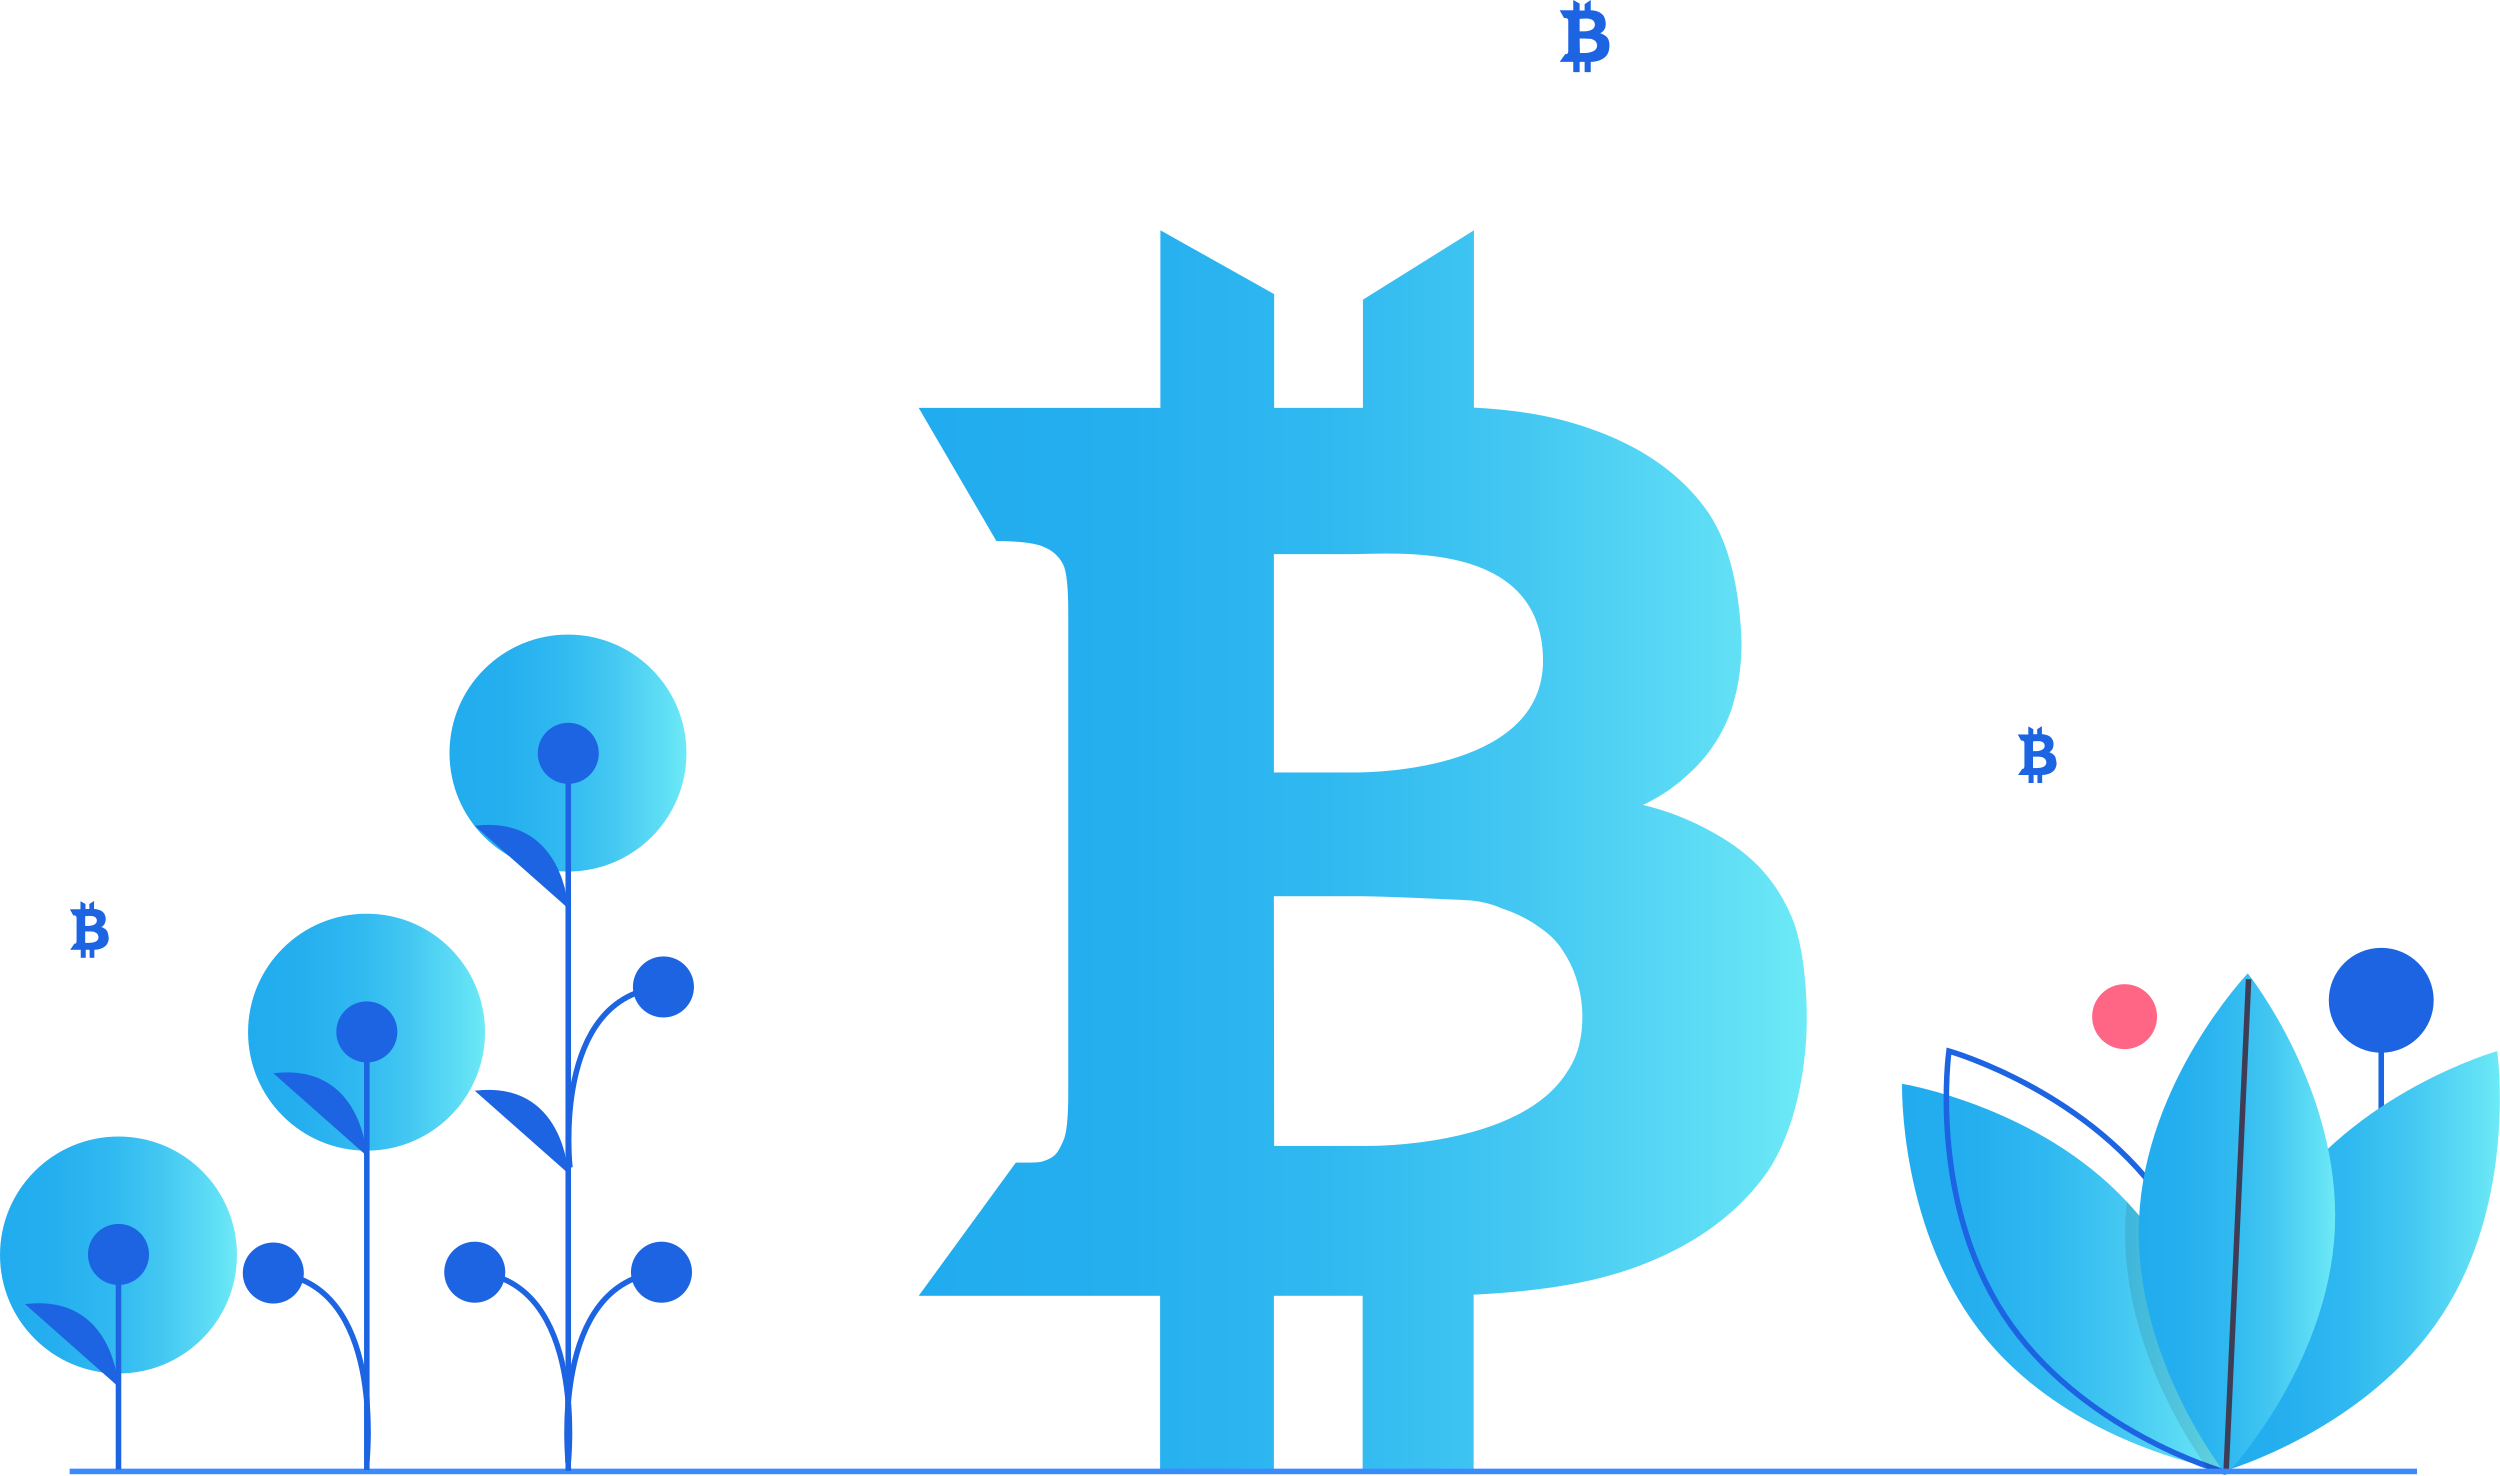 <svg width="901" height="532" viewBox="0 0 901 532" fill="none" xmlns="http://www.w3.org/2000/svg">
<g clip-path="url(#clip0)">
<path d="M645.6 330.2C640.6 318.7 632.9 308.6 617.5 300.1C609.5 295.6 601 292.2 592.1 290.1C598.1 287.3 603.6 283.6 608.4 279.1C615.5 272.8 620.8 264.8 624 255.8C626.9 246.7 628.1 237.1 627.5 227.6C626.4 210.8 623.1 194.5 614.3 182.8C605.5 171.1 593.1 162.1 576.7 155.8C564.1 151 551.2 148 531.2 146.9V83L491.2 108V147H459.2V106L418.2 83V147H331.1L359.1 195C367.8 195 373.6 195.8 376.6 197.3C379.4 198.5 381.7 200.6 383.1 203.3C384.4 205.8 385 211.7 385 220.8V394C385 403 384.4 408.8 383.1 411.4C381.8 414 381.1 416.3 378 417.7C374.9 419.1 374.8 419 366.2 419H366.1L331.1 467H418.1V531H459.1V467H491.1V531H531.1V466.6C557.1 465.3 575.6 461.9 590.5 456.3C609.8 449.1 624.6 438.6 635.2 424.8C645.8 411 650.1 389.9 651 373.6C651.7 359.1 650.1 340.4 645.6 330.2ZM459.1 201V199.7H487.1C502.8 199.7 555.2 194.5 556.1 237.3C557 280.1 487.1 278.4 487.1 278.4H459.1V275V201ZM459.1 323H491.1C497.6 323 520 324 528.1 324.4C531.4 324.5 534.7 325.1 537.9 326.1C539.1 326.5 540.1 326.9 541.3 327.4C546.2 329 550.9 331.3 555.1 334.4C557.8 336.2 560.3 338.5 562.2 341.1C563.1 342.3 563.8 343.5 564.6 344.8C566.5 348 567.9 351.5 568.8 355.1C569.8 358.6 570.2 362.2 570.3 365.8C570.3 373.6 568.9 380 565.3 385.5C560.5 393.6 552.6 399.3 543.7 403.3C520.7 413.7 491.2 413 491.2 413H459.2L459.1 323Z" fill="url(#paint0_linear2)"/>
<path d="M579.7 14.3C579.4 13.6 578.8 12.9 578.1 12.6C577.7 12.3 577.2 12.1 576.7 12C577 11.8 577.3 11.6 577.6 11.4C578 11 578.3 10.6 578.5 10C578.7 9.5 578.7 8.9 578.7 8.4C578.7 7.5 578.4 6.6 578 5.8C577.5 5.1 576.7 4.5 575.9 4.2C575.1 3.9 574.2 3.7 573.3 3.7V0L571.1 1.5V3.8H569.3V1.3L567 0V3.7H562.1L563.7 6.5C564 6.5 564.4 6.5 564.7 6.6C564.9 6.7 565 6.8 565.1 6.9C565.2 7.2 565.2 7.6 565.2 7.9V18C565.2 18.3 565.2 18.7 565.1 19C565 19.2 565 19.3 564.8 19.4C564.6 19.5 564.6 19.5 564.1 19.5L562.1 22.3H567V26H569.3V22.3H571.1V26H573.3V22.3C574.4 22.3 575.6 22.1 576.6 21.7C577.6 21.3 578.5 20.7 579.1 19.9C579.7 19 580 18 580 16.9C580.1 16 580 15.2 579.7 14.3ZM569.3 6.8L570.9 6.7C571.8 6.7 574.7 6.4 574.8 8.9C574.8 11.4 570.9 11.3 570.9 11.3H569.3V11.1V6.8ZM569.3 13.9H571.1C571.5 13.9 572.7 14 573.2 14C573.4 14 573.6 14 573.7 14.1C573.8 14.1 573.8 14.1 573.9 14.2C574.2 14.3 574.4 14.4 574.7 14.6C574.9 14.7 575 14.8 575.1 15C575.3 15.2 575.4 15.5 575.5 15.8C575.6 16 575.6 16.2 575.6 16.4C575.6 16.8 575.5 17.2 575.3 17.5C575 18 574.6 18.3 574.1 18.5C573.2 18.9 572.2 19.1 571.2 19.1H569.4L569.3 13.9Z" fill="#1C64E2"/>
<path d="M765.7 378.1C772.162 378.1 777.4 372.862 777.4 366.4C777.4 359.938 772.162 354.7 765.7 354.7C759.238 354.7 754 359.938 754 366.4C754 372.862 759.238 378.1 765.7 378.1Z" fill="#FF6584"/>
<path d="M858.2 494.1V360.5" stroke="#1C64E2" stroke-width="2" stroke-miterlimit="10"/>
<path d="M858.2 379.4C868.638 379.4 877.1 370.938 877.1 360.5C877.1 350.062 868.638 341.6 858.2 341.6C847.762 341.6 839.3 350.062 839.3 360.5C839.3 370.938 847.762 379.4 858.2 379.4Z" fill="#1C64E2"/>
<path d="M821 435.3C793.7 477.1 801.2 530.3 801.2 530.3C801.2 530.3 852.9 515.7 880.2 473.8C907.5 431.9 900 378.8 900 378.8C900 378.8 848.3 393.5 821 435.3Z" fill="url(#paint1_linear2)"/>
<path d="M801 529.9C801 529.9 800.3 529.8 799.1 529.5C798.1 529.3 796.8 529 795.1 528.6C780.4 525.1 741.5 513.5 716 482.8C684.1 444.4 685.5 390.6 685.5 390.6C685.5 390.6 734.2 398.5 766.4 433C767.8 434.5 769.1 436 770.5 437.6C798.2 471.1 800.8 516.1 801 527.2C801.1 529 801 529.9 801 529.9Z" fill="url(#paint2_linear2)"/>
<path d="M781.4 435.3C808.7 477.1 801.2 530.3 801.2 530.3C801.2 530.3 749.5 515.7 722.2 473.8C694.9 431.9 702.4 378.8 702.4 378.8C702.4 378.8 754.1 393.5 781.4 435.3Z" stroke="#1C64E2" stroke-width="2" stroke-miterlimit="10"/>
<path opacity="0.1" d="M801 527.3C800.3 528.2 799.6 528.9 799.1 529.5C797.9 530.8 797.3 531.5 797.3 531.5C797.3 531.5 796.5 530.5 795.2 528.6C787.8 518.3 764.1 481.8 766 439.6C766.1 437.4 766.3 435.2 766.5 433C767.9 434.5 769.2 436 770.6 437.6C798.2 471.2 800.8 516.2 801 527.3Z" fill="black"/>
<path d="M841.5 442.7C839.3 492.6 802.3 531.5 802.3 531.5C802.3 531.5 768.8 489.5 770.9 439.6C773 389.7 810.1 350.8 810.1 350.8C810.1 350.8 843.6 392.8 841.5 442.7Z" fill="url(#paint3_linear2)"/>
<path d="M802.3 530.1L810.4 352.9" stroke="#3F3D56" stroke-width="2" stroke-miterlimit="10"/>
<path d="M25.1 530.3H871.1" stroke="#3B8BFF" stroke-width="2" stroke-miterlimit="10"/>
<path d="M204.7 314.1C228.283 314.1 247.4 294.983 247.4 271.4C247.4 247.817 228.283 228.7 204.7 228.7C181.117 228.7 162 247.817 162 271.4C162 294.983 181.117 314.1 204.7 314.1Z" fill="url(#paint4_linear2)"/>
<path d="M132.1 414.7C155.683 414.7 174.8 395.583 174.8 372C174.8 348.417 155.683 329.3 132.1 329.3C108.517 329.3 89.4 348.417 89.4 372C89.4 395.583 108.517 414.7 132.1 414.7Z" fill="url(#paint5_linear2)"/>
<path d="M42.7 495C66.283 495 85.4 475.883 85.4 452.3C85.4 428.717 66.283 409.6 42.7 409.6C19.117 409.6 0 428.717 0 452.3C0 475.883 19.117 495 42.7 495Z" fill="url(#paint6_linear2)"/>
<path d="M42.7 529.6V452.1" stroke="#1C64E2" stroke-width="2" stroke-miterlimit="10"/>
<path d="M42.7 463.1C48.775 463.1 53.7 458.175 53.7 452.1C53.7 446.025 48.775 441.1 42.7 441.1C36.625 441.1 31.7 446.025 31.7 452.1C31.7 458.175 36.625 463.1 42.7 463.1Z" fill="#1C64E2"/>
<path d="M42.7 499.8C42.7 499.8 41.1 466.1 9 470Z" fill="#1C64E2"/>
<path d="M204.8 530.1V271.6" stroke="#1C64E2" stroke-width="2" stroke-miterlimit="10"/>
<path d="M204.8 282.5C210.875 282.5 215.8 277.575 215.8 271.5C215.8 265.425 210.875 260.5 204.8 260.5C198.725 260.5 193.8 265.425 193.8 271.5C193.8 277.575 198.725 282.5 204.8 282.5Z" fill="#1C64E2"/>
<path d="M171.1 469.5C177.175 469.5 182.1 464.575 182.1 458.5C182.1 452.425 177.175 447.5 171.1 447.5C165.025 447.5 160.1 452.425 160.1 458.5C160.1 464.575 165.025 469.5 171.1 469.5Z" fill="#1C64E2"/>
<path d="M204.8 327.4C204.8 327.4 203.2 293.7 171.1 297.6Z" fill="#1C64E2"/>
<path d="M204.8 422.9C204.8 422.9 203.2 389.2 171.1 393.1Z" fill="#1C64E2"/>
<path d="M204.8 527.1C204.8 527.1 211.8 461.6 171.1 458.5" stroke="#1C64E2" stroke-width="2" stroke-miterlimit="10"/>
<path d="M238.4 469.5C244.475 469.5 249.4 464.575 249.4 458.5C249.4 452.425 244.475 447.5 238.4 447.5C232.325 447.5 227.4 452.425 227.4 458.5C227.4 464.575 232.325 469.5 238.4 469.5Z" fill="#1C64E2"/>
<path d="M204.8 527.1C204.8 527.1 197.8 461.6 238.5 458.5" stroke="#1C64E2" stroke-width="2" stroke-miterlimit="10"/>
<path d="M239.1 366.7C245.175 366.7 250.1 361.775 250.1 355.7C250.1 349.625 245.175 344.7 239.1 344.7C233.025 344.7 228.1 349.625 228.1 355.7C228.1 361.775 233.025 366.7 239.1 366.7Z" fill="#1C64E2"/>
<path d="M205.4 420.8C205.4 420.8 198.4 358.8 239.1 355.7" stroke="#1C64E2" stroke-width="2" stroke-miterlimit="10"/>
<path d="M132.2 529.8V371.9" stroke="#1C64E2" stroke-width="2" stroke-miterlimit="10"/>
<path d="M132.2 382.9C138.275 382.9 143.2 377.975 143.2 371.9C143.2 365.825 138.275 360.9 132.2 360.9C126.125 360.9 121.2 365.825 121.2 371.9C121.2 377.975 126.125 382.9 132.2 382.9Z" fill="#1C64E2"/>
<path d="M132.2 416.6C132.2 416.6 130.6 382.9 98.5 386.8Z" fill="#1C64E2"/>
<path d="M132.2 526.7C132.2 526.7 139.2 461.9 98.5 458.8" stroke="#1C64E2" stroke-width="2" stroke-miterlimit="10"/>
<path d="M98.5 469.8C104.575 469.8 109.5 464.875 109.5 458.8C109.5 452.725 104.575 447.8 98.5 447.8C92.425 447.8 87.5 452.725 87.5 458.8C87.5 464.875 92.425 469.8 98.5 469.8Z" fill="#1C64E2"/>
<path d="M740.8 273C740.6 272.4 740.1 271.9 739.6 271.6C739.3 271.4 738.9 271.2 738.5 271.1C738.8 271 739 270.8 739.2 270.6C739.5 270.3 739.7 270 739.9 269.5C740 269.1 740.1 268.7 740.1 268.2C740.1 267.5 739.9 266.8 739.5 266.2C739.1 265.6 738.5 265.2 737.9 265C737.3 264.8 736.6 264.6 735.9 264.6V261.7L734.2 262.8V264.6H732.8V262.8L731 261.8V264.7H727.2L728.4 266.9C728.7 266.9 728.9 266.9 729.2 267C729.3 267.1 729.4 267.2 729.5 267.3C729.6 267.6 729.6 267.8 729.6 268.1V275.9C729.6 276.2 729.6 276.4 729.5 276.7C729.4 276.8 729.4 276.9 729.3 277C729.2 277.1 729.2 277.1 728.8 277.1L727.3 279.3H731.1V282.2H732.9V279.3H734.3V282.2H736V279.3C736.9 279.3 737.8 279.1 738.6 278.8C739.4 278.5 740 278 740.5 277.4C740.9 276.7 741.2 275.9 741.2 275.1C741.1 274.3 741 273.7 740.8 273ZM732.7 267.2L733.9 267.1C734.6 267.1 736.9 266.9 736.9 268.8C736.9 270.7 733.9 270.7 733.9 270.7H732.7V270.6V267.2ZM732.7 272.7H734.1C734.4 272.7 735.4 272.7 735.7 272.8C735.8 272.8 736 272.8 736.1 272.9C736.2 272.9 736.2 272.9 736.2 273C736.4 273.1 736.6 273.2 736.8 273.3C736.9 273.4 737 273.5 737.1 273.6C737.2 273.8 737.3 274 737.4 274.2C737.4 274.4 737.5 274.5 737.5 274.7C737.5 275 737.4 275.3 737.3 275.6C737.1 276 736.7 276.2 736.4 276.4C735.7 276.7 734.9 276.8 734.1 276.8H732.7V272.7Z" fill="#1C64E2"/>
<path d="M38.8 336C38.6 335.4 38.1 334.9 37.6 334.6C37.3 334.4 36.9 334.2 36.5 334.1C36.8 334 37 333.8 37.2 333.6C37.5 333.3 37.7 333 37.9 332.5C38 332.1 38.1 331.7 38.1 331.2C38.1 330.5 37.9 329.8 37.5 329.2C37.1 328.6 36.5 328.2 35.9 328C35.3 327.8 34.6 327.6 33.9 327.6V324.7L32.2 325.8V327.6H30.8V325.8L29 324.8V327.7H25.2L26.4 329.9C26.7 329.9 26.9 329.9 27.2 330C27.3 330.1 27.4 330.2 27.5 330.3C27.6 330.6 27.6 330.8 27.6 331.1V338.9C27.6 339.2 27.6 339.4 27.5 339.7C27.4 339.8 27.4 339.9 27.3 340C27.2 340.1 27.2 340.1 26.8 340.1L25.3 342.3H29.1V345.2H30.9V342.3H32.3V345.2H34V342.3C34.9 342.3 35.8 342.1 36.6 341.8C37.4 341.5 38 341 38.5 340.4C38.9 339.7 39.2 338.9 39.2 338.1C39.1 337.3 39 336.7 38.8 336ZM30.7 330.2L31.9 330.1C32.6 330.1 34.9 329.9 34.9 331.8C34.9 333.7 31.9 333.7 31.9 333.7H30.7V333.6V330.2ZM30.7 335.7H32.1C32.4 335.7 33.4 335.7 33.7 335.8C33.8 335.8 34 335.8 34.1 335.9C34.2 335.9 34.2 335.9 34.2 336C34.4 336.1 34.6 336.2 34.8 336.3C34.9 336.4 35 336.5 35.1 336.6C35.2 336.8 35.3 337 35.4 337.2C35.4 337.4 35.5 337.5 35.5 337.7C35.5 338 35.4 338.3 35.3 338.6C35.1 339 34.7 339.2 34.4 339.4C33.7 339.7 32.9 339.8 32.1 339.8H30.7V335.7Z" fill="#1C64E2"/>
</g>
<defs>
<linearGradient id="paint0_linear2" x1="331.076" y1="307" x2="651.134" y2="307" gradientUnits="userSpaceOnUse">
<stop stop-color="#21ACEF"/>
<stop offset="0.236" stop-color="#25AFEF"/>
<stop offset="0.462" stop-color="#30B9F0"/>
<stop offset="0.685" stop-color="#44C8F2"/>
<stop offset="0.904" stop-color="#5FDEF5"/>
<stop offset="1" stop-color="#6DEAF6"/>
</linearGradient>
<linearGradient id="paint1_linear2" x1="800.254" y1="454.605" x2="900.916" y2="454.605" gradientUnits="userSpaceOnUse">
<stop stop-color="#21ACEF"/>
<stop offset="0.236" stop-color="#25AFEF"/>
<stop offset="0.462" stop-color="#30B9F0"/>
<stop offset="0.685" stop-color="#44C8F2"/>
<stop offset="0.904" stop-color="#5FDEF5"/>
<stop offset="1" stop-color="#6DEAF6"/>
</linearGradient>
<linearGradient id="paint2_linear2" x1="685.584" y1="460.257" x2="801.053" y2="460.257" gradientUnits="userSpaceOnUse">
<stop stop-color="#21ACEF"/>
<stop offset="0.236" stop-color="#25AFEF"/>
<stop offset="0.462" stop-color="#30B9F0"/>
<stop offset="0.685" stop-color="#44C8F2"/>
<stop offset="0.904" stop-color="#5FDEF5"/>
<stop offset="1" stop-color="#6DEAF6"/>
</linearGradient>
<linearGradient id="paint3_linear2" x1="770.805" y1="441.182" x2="841.586" y2="441.182" gradientUnits="userSpaceOnUse">
<stop stop-color="#21ACEF"/>
<stop offset="0.236" stop-color="#25AFEF"/>
<stop offset="0.462" stop-color="#30B9F0"/>
<stop offset="0.685" stop-color="#44C8F2"/>
<stop offset="0.904" stop-color="#5FDEF5"/>
<stop offset="1" stop-color="#6DEAF6"/>
</linearGradient>
<linearGradient id="paint4_linear2" x1="162.02" y1="271.425" x2="247.479" y2="271.425" gradientUnits="userSpaceOnUse">
<stop stop-color="#21ACEF"/>
<stop offset="0.236" stop-color="#25AFEF"/>
<stop offset="0.462" stop-color="#30B9F0"/>
<stop offset="0.685" stop-color="#44C8F2"/>
<stop offset="0.904" stop-color="#5FDEF5"/>
<stop offset="1" stop-color="#6DEAF6"/>
</linearGradient>
<linearGradient id="paint5_linear2" x1="89.39" y1="371.99" x2="174.85" y2="371.99" gradientUnits="userSpaceOnUse">
<stop stop-color="#21ACEF"/>
<stop offset="0.236" stop-color="#25AFEF"/>
<stop offset="0.462" stop-color="#30B9F0"/>
<stop offset="0.685" stop-color="#44C8F2"/>
<stop offset="0.904" stop-color="#5FDEF5"/>
<stop offset="1" stop-color="#6DEAF6"/>
</linearGradient>
<linearGradient id="paint6_linear2" x1="0" y1="452.301" x2="85.46" y2="452.301" gradientUnits="userSpaceOnUse">
<stop stop-color="#21ACEF"/>
<stop offset="0.236" stop-color="#25AFEF"/>
<stop offset="0.462" stop-color="#30B9F0"/>
<stop offset="0.685" stop-color="#44C8F2"/>
<stop offset="0.904" stop-color="#5FDEF5"/>
<stop offset="1" stop-color="#6DEAF6"/>
</linearGradient>
<clipPath id="clip0">
<rect width="900.9" height="531.6" fill="white"/>
</clipPath>
</defs>
</svg>
